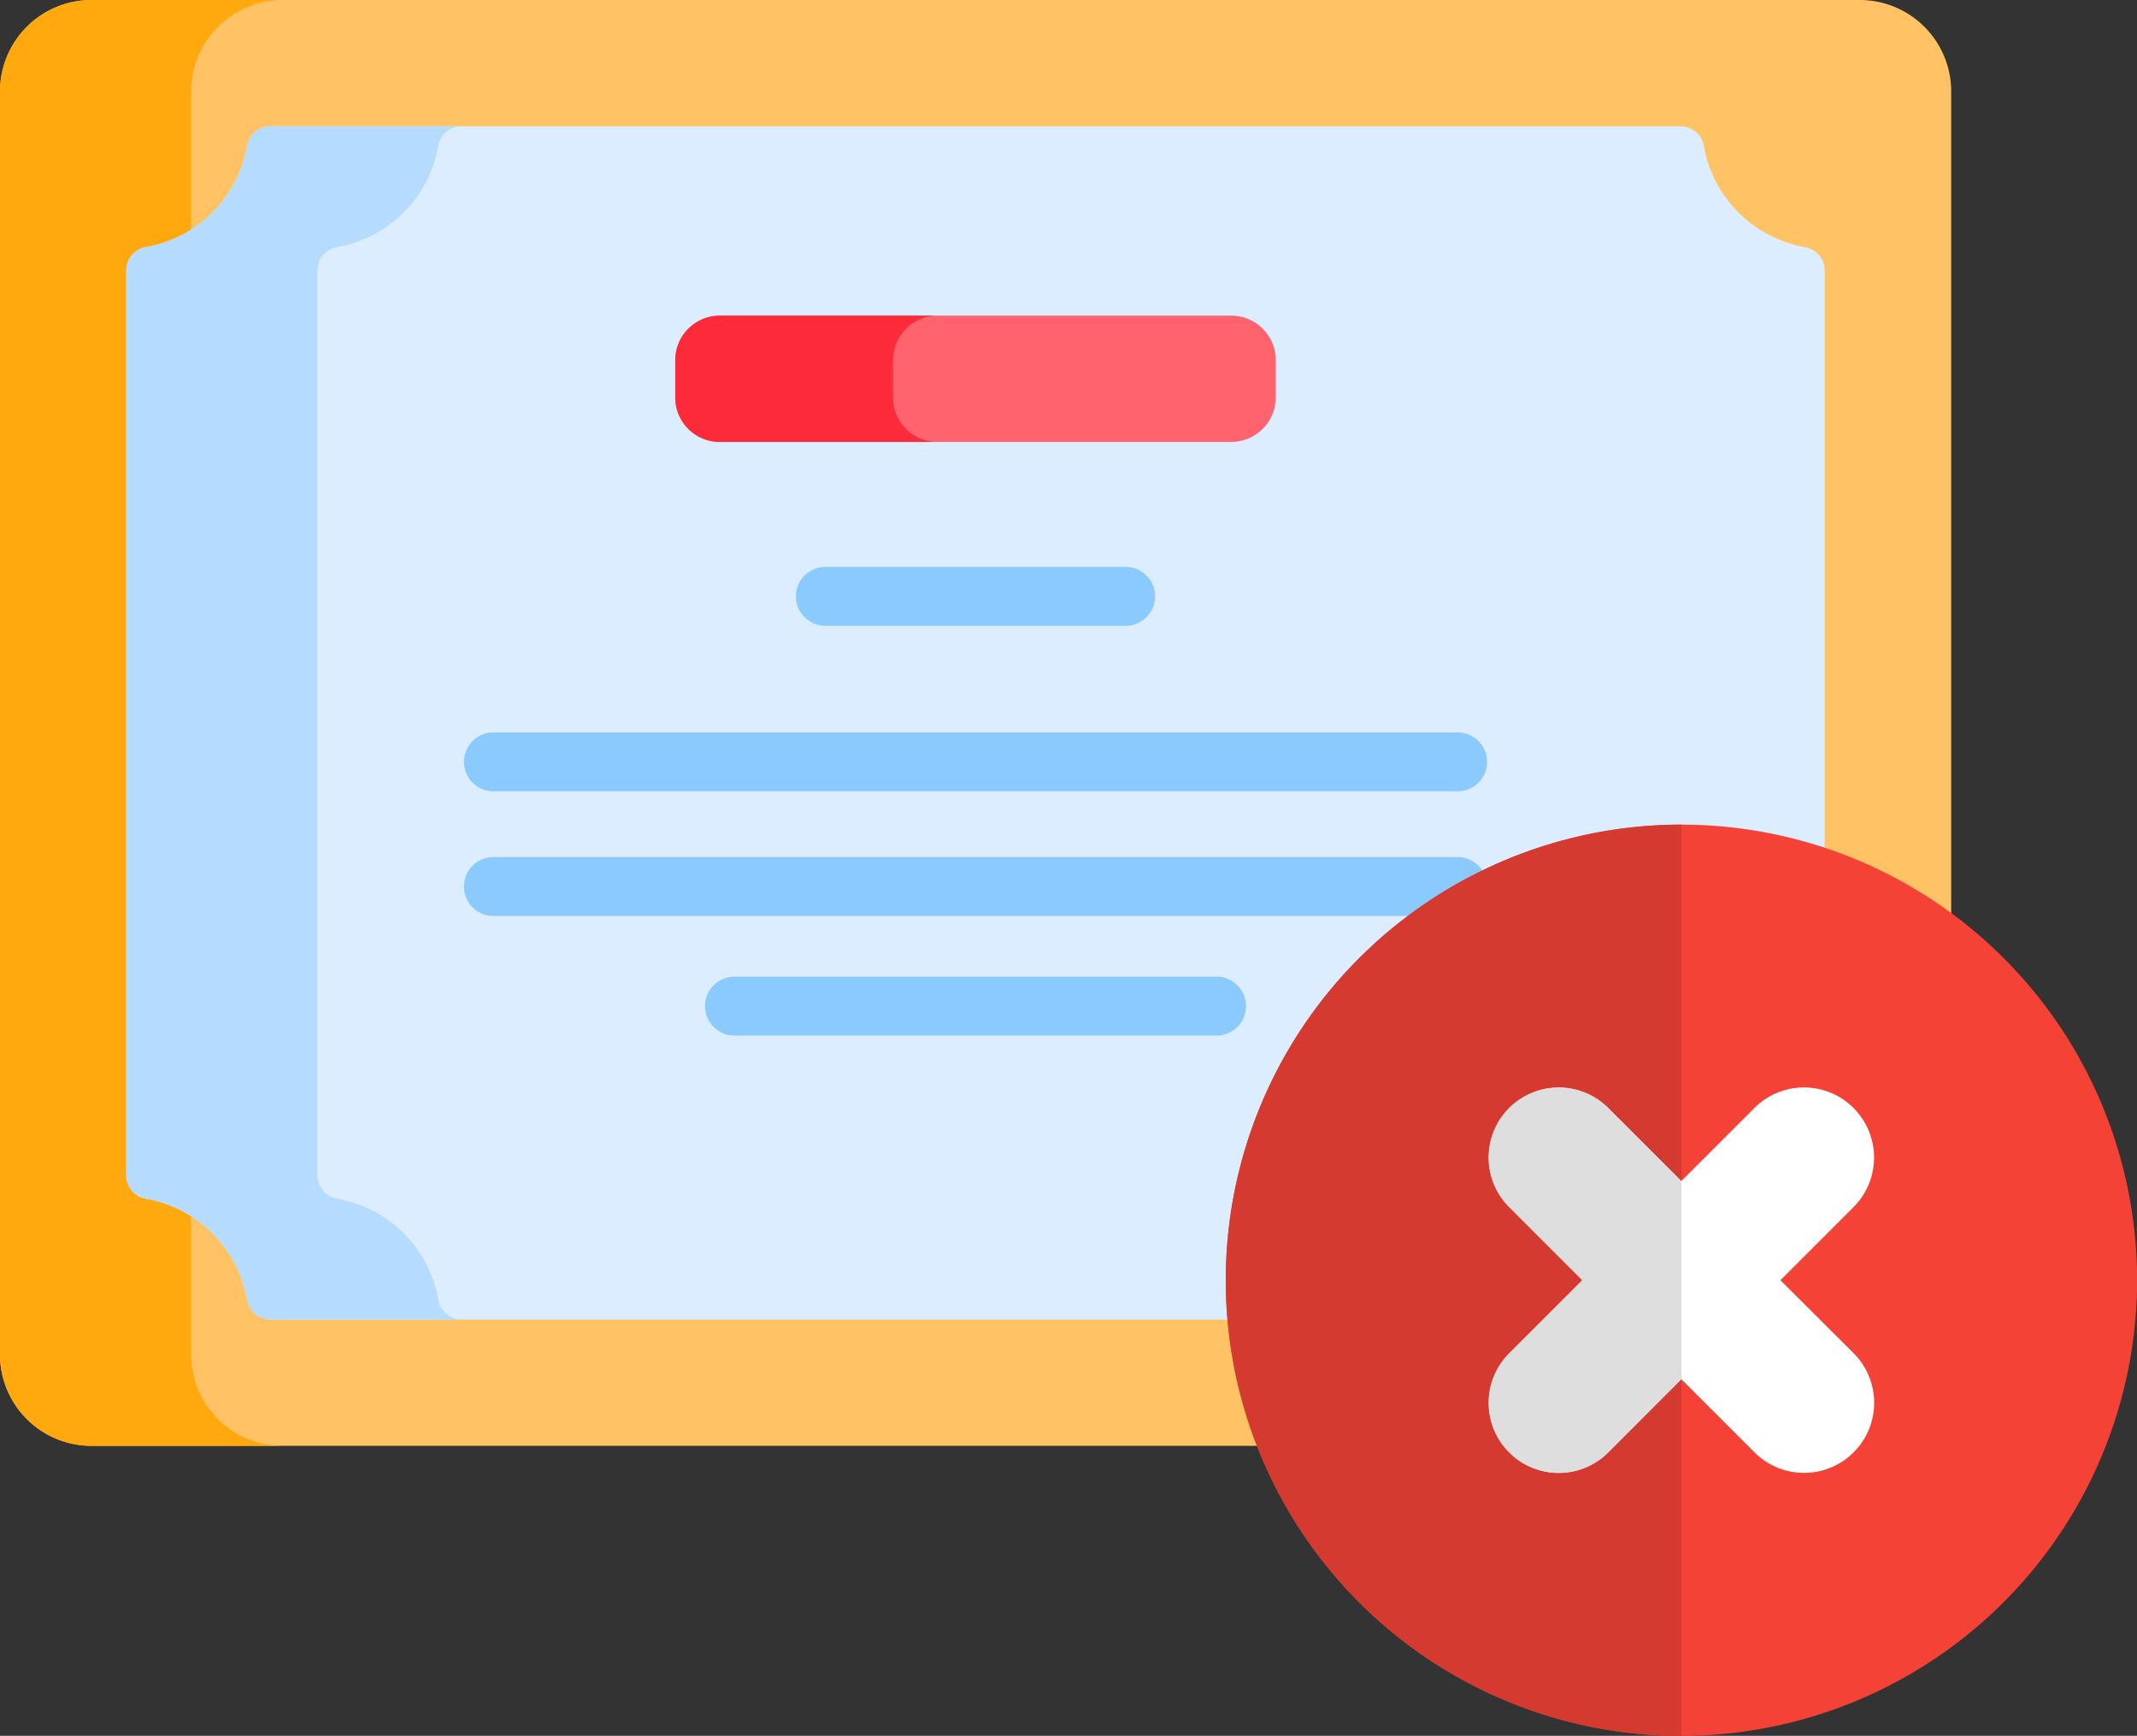 <svg xmlns="http://www.w3.org/2000/svg" width="80.196" height="65.144" viewBox="0 0 80.196 65.144">
  <rect x="0" y="0" width="80.196" height="65.144" fill="#333333" stroke="none"/>
  <g id="Group_8472" data-name="Group 8472" transform="translate(0 0)">
    <g id="Group_8479" data-name="Group 8479" transform="translate(0 0)">
      <g id="Group_8478" data-name="Group 8478">
        <path id="Path_2367" data-name="Path 2367" d="M69.8,5.05H3.423A3.433,3.433,0,0,0,0,8.473V55.889a3.433,3.433,0,0,0,3.423,3.423H69.8a3.433,3.433,0,0,0,3.423-3.423V8.473A3.433,3.433,0,0,0,69.8,5.05Z" transform="translate(0 -5.05)" fill="#ffc365"/>
        <path id="Path_2368" data-name="Path 2368" d="M7.174,55.889V8.473A3.433,3.433,0,0,1,10.6,5.05H3.423A3.433,3.433,0,0,0,0,8.473V55.889a3.433,3.433,0,0,0,3.423,3.423H10.6A3.433,3.433,0,0,1,7.174,55.889Z" transform="translate(0 -5.05)" fill="#ffa90f"/>
        <path id="Path_2369" data-name="Path 2369" d="M96.138,42.727a4.675,4.675,0,0,1-3.793-3.793.893.893,0,0,0-.878-.743H38.555a.893.893,0,0,0-.878.743,4.676,4.676,0,0,1-3.793,3.793.893.893,0,0,0-.743.878V77.561a.893.893,0,0,0,.743.878,4.676,4.676,0,0,1,3.793,3.793.893.893,0,0,0,.878.743H77.226l19.654-7.567v-31.8A.893.893,0,0,0,96.138,42.727Z" transform="translate(-28.402 -33.452)" fill="#dbedff"/>
        <path id="Path_2370" data-name="Path 2370" d="M44.851,82.231a4.676,4.676,0,0,0-3.793-3.793.893.893,0,0,1-.743-.878V43.6a.893.893,0,0,1,.743-.878,4.675,4.675,0,0,0,3.793-3.793.893.893,0,0,1,.878-.743H38.555a.893.893,0,0,0-.878.743,4.676,4.676,0,0,1-3.793,3.793.893.893,0,0,0-.743.878V77.56a.893.893,0,0,0,.743.878,4.676,4.676,0,0,1,3.793,3.793.893.893,0,0,0,.878.743h7.174A.893.893,0,0,1,44.851,82.231Z" transform="translate(-28.402 -33.451)" fill="#b5dcff"/>
        <path id="Path_2371" data-name="Path 2371" d="M198.064,87.9H178.871a1.672,1.672,0,0,0-1.672,1.672v1.394a1.672,1.672,0,0,0,1.672,1.672h19.193a1.672,1.672,0,0,0,1.672-1.672V89.574A1.672,1.672,0,0,0,198.064,87.9Z" transform="translate(-151.859 -76.054)" fill="#ff636e"/>
        <path id="Path_2372" data-name="Path 2372" d="M185.371,90.97V89.575a1.672,1.672,0,0,1,1.672-1.672h-8.172a1.672,1.672,0,0,0-1.672,1.672V90.97a1.672,1.672,0,0,0,1.672,1.672h8.172A1.672,1.672,0,0,1,185.371,90.97Z" transform="translate(-151.859 -76.055)" fill="#fd2a39"/>
        <g id="Group_8473" data-name="Group 8473" transform="translate(29.87 21.276)">
          <path id="Path_2373" data-name="Path 2373" d="M221.248,156.041H209.979a1.1,1.1,0,0,1,0-2.21h11.269a1.1,1.1,0,1,1,0,2.21Z" transform="translate(-208.874 -153.831)" fill="#8bcaff"/>
        </g>
        <g id="Group_8474" data-name="Group 8474" transform="translate(17.412 27.487)">
          <path id="Path_2374" data-name="Path 2374" d="M159.049,199.467H122.865a1.1,1.1,0,0,1,0-2.21h36.184a1.1,1.1,0,1,1,0,2.21Z" transform="translate(-121.76 -197.257)" fill="#8bcaff"/>
        </g>
        <g id="Group_8475" data-name="Group 8475" transform="translate(17.412 32.166)">
          <path id="Path_2375" data-name="Path 2375" d="M159.049,232.19H122.865a1.1,1.1,0,0,1,0-2.21h36.184a1.1,1.1,0,1,1,0,2.21Z" transform="translate(-121.76 -229.98)" fill="#8bcaff"/>
        </g>
        <g id="Group_8476" data-name="Group 8476" transform="translate(26.458 36.654)">
          <path id="Path_2376" data-name="Path 2376" d="M204.214,263.569H186.122a1.1,1.1,0,1,1,0-2.21h18.092a1.1,1.1,0,1,1,0,2.21Z" transform="translate(-185.017 -261.359)" fill="#8bcaff"/>
        </g>
      </g>
    </g>
    <g id="Group_8480" data-name="Group 8480" transform="translate(46 30.948)">
      <path id="Path_2357" data-name="Path 2357" d="M28.1,45.2A17.1,17.1,0,1,1,45.2,28.1,17.118,17.118,0,0,1,28.1,45.2Z" transform="translate(-11 -11)" fill="#f44336"/>
      <path id="Path_2358" data-name="Path 2358" d="M25.7,21.984l2.744-2.744a2.63,2.63,0,1,0-3.72-3.72l-2.744,2.744-2.744-2.744a2.63,2.63,0,1,0-3.72,3.72l2.744,2.744-2.744,2.744a2.63,2.63,0,1,0,3.72,3.72L21.984,25.7l2.744,2.744a2.63,2.63,0,1,0,3.72-3.72Z" transform="translate(-4.886 -4.886)" fill="#fff"/>
      <path id="Path_2359" data-name="Path 2359" d="M28.1,11a17.1,17.1,0,0,0,0,34.2V31.818l-2.744,2.744a2.63,2.63,0,0,1-3.72-3.72L24.379,28.1l-2.744-2.744a2.63,2.63,0,1,1,3.72-3.72L28.1,24.379Z" transform="translate(-11 -11)" fill="#d43a2f"/>
      <path id="Path_2360" data-name="Path 2360" d="M17.381,14.75a2.63,2.63,0,0,0-1.86,4.49l2.744,2.744-2.744,2.744a2.63,2.63,0,1,0,3.72,3.72L21.984,25.7V18.264l-2.744-2.744a2.623,2.623,0,0,0-1.86-.771Z" transform="translate(-4.886 -4.886)" fill="#dedede"/>
    </g>
  </g>
</svg>
